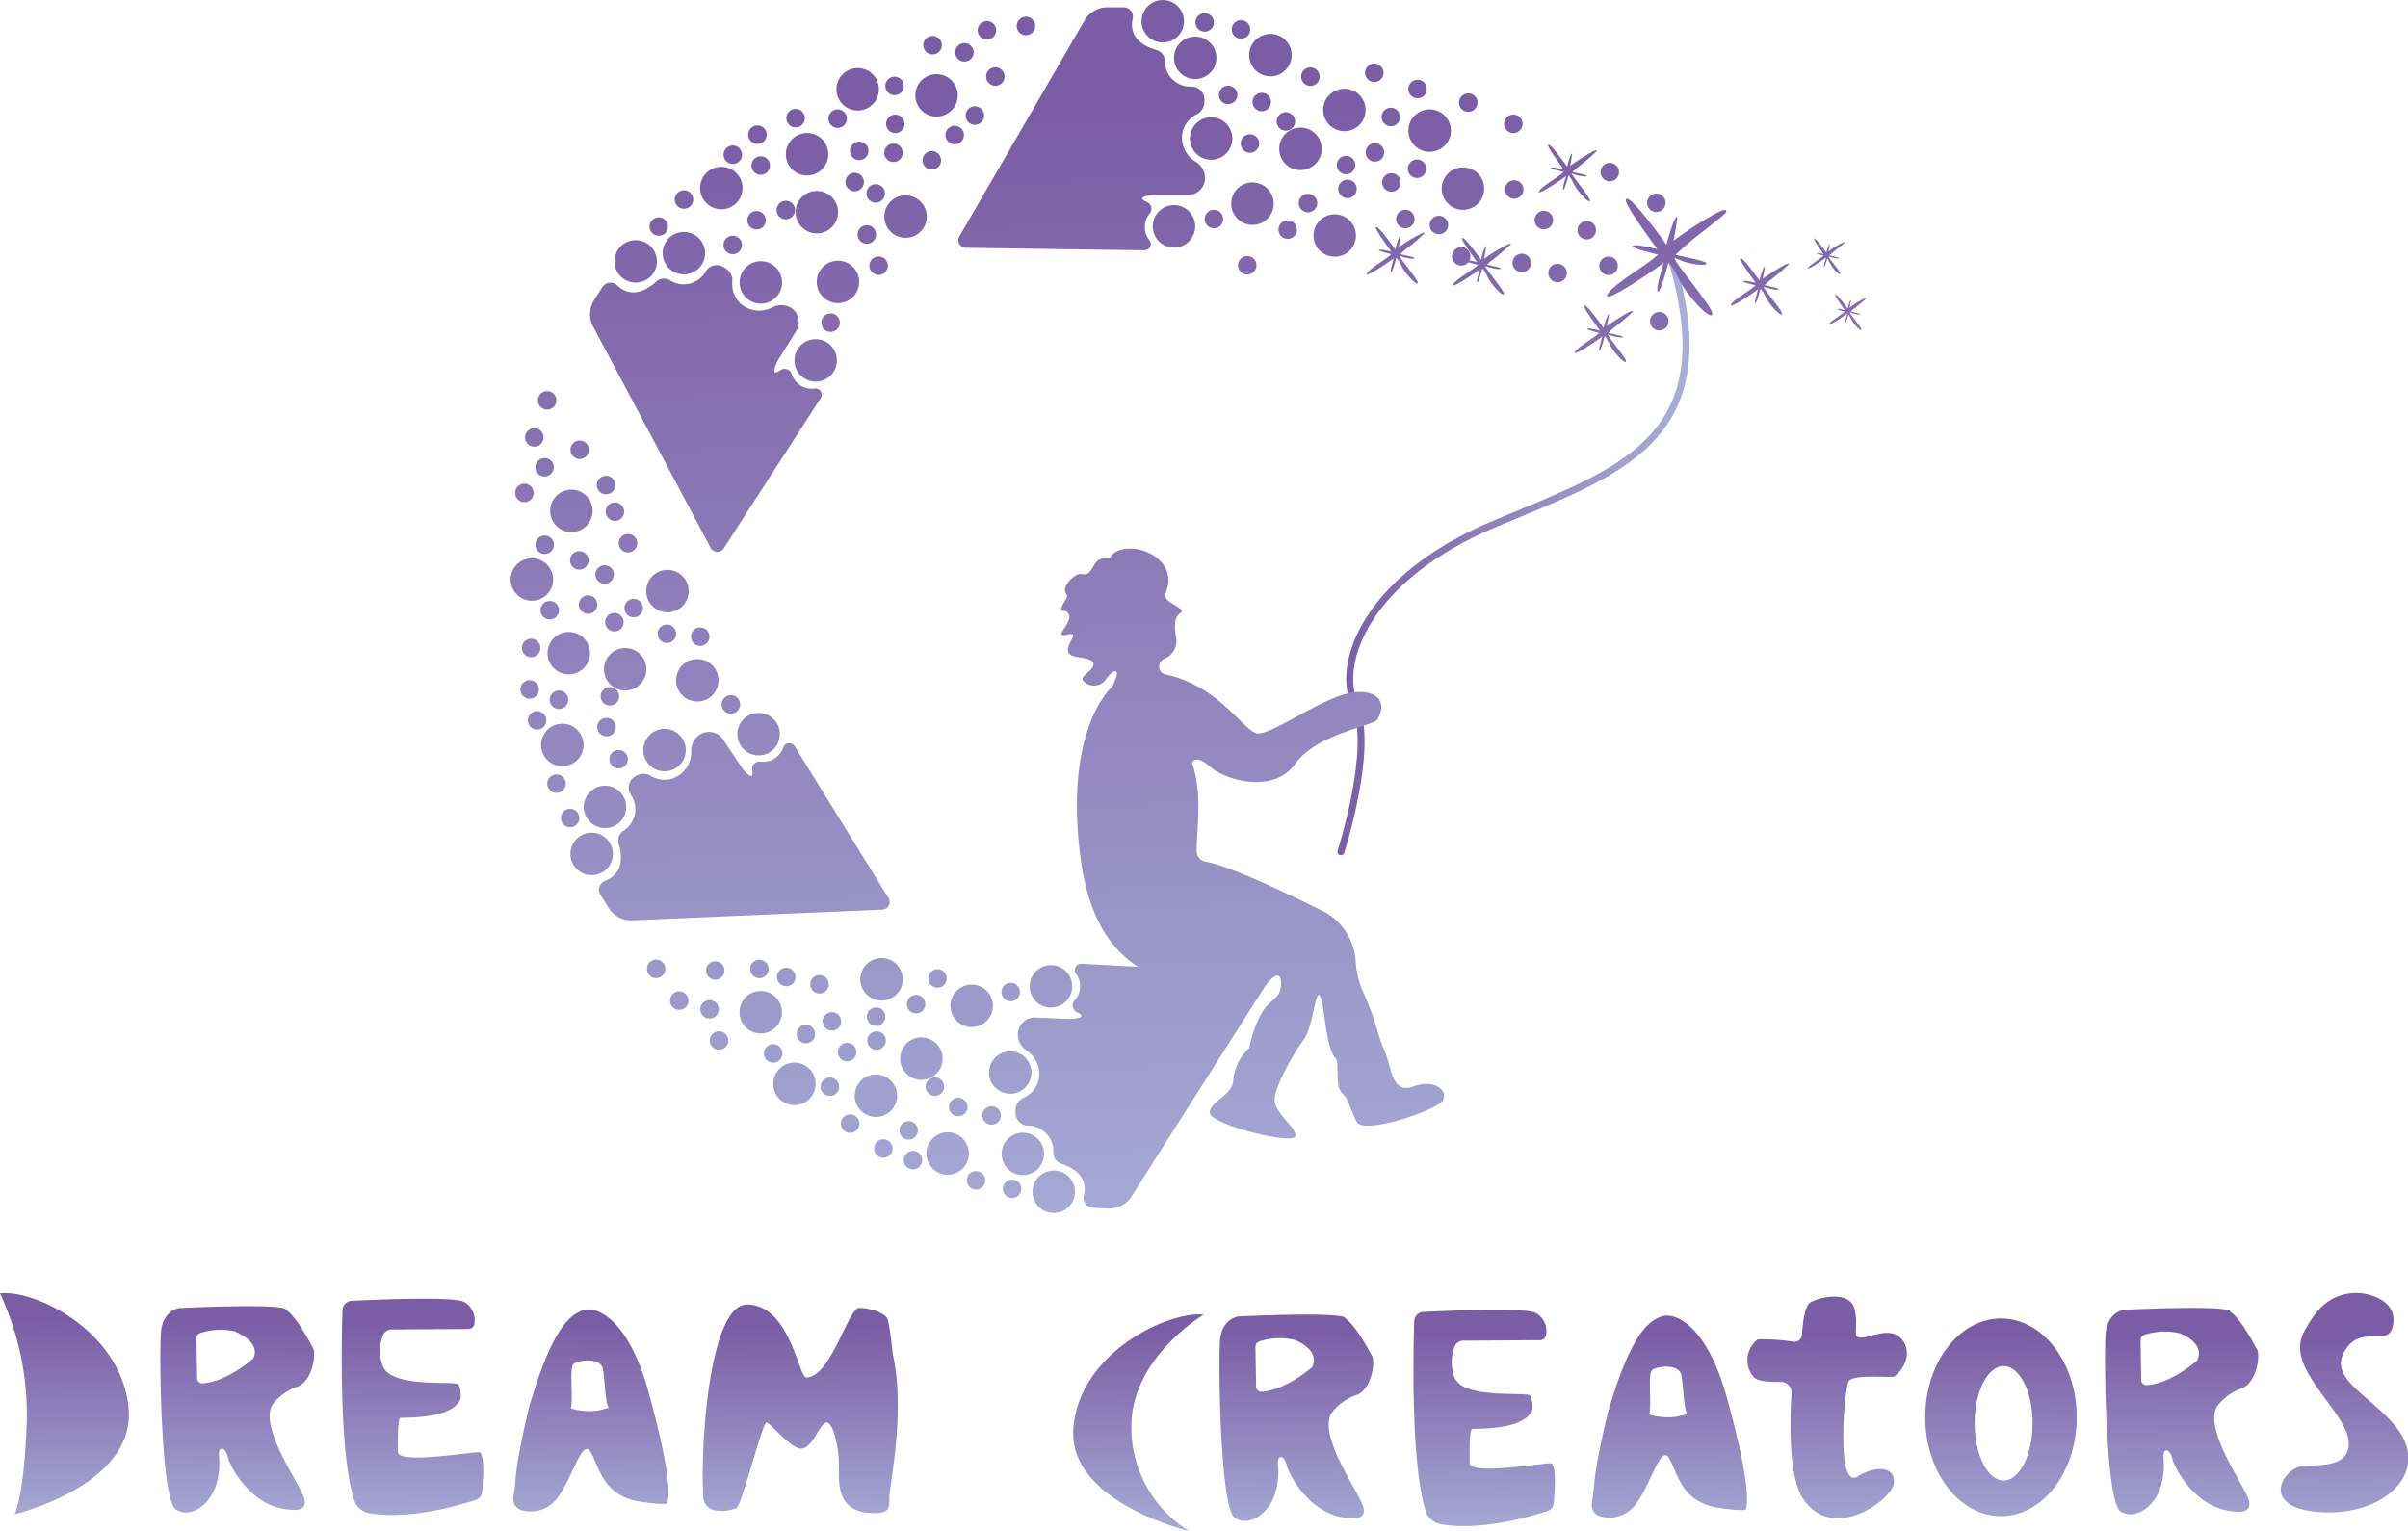 <svg xmlns="http://www.w3.org/2000/svg" xmlns:xlink="http://www.w3.org/1999/xlink" viewBox="0 0 249.4 158.6"><defs><style>.cls-1{fill:url(#未命名的渐变_2);}.cls-2{fill:url(#未命名的渐变_2-2);}.cls-3{fill:url(#未命名的渐变_2-3);}.cls-4{fill:url(#未命名的渐变_2-4);}.cls-5{fill:url(#未命名的渐变_2-5);}.cls-6{fill:url(#未命名的渐变_2-6);}.cls-7{fill:url(#未命名的渐变_2-7);}.cls-8{fill:url(#未命名的渐变_2-8);}.cls-9{fill:url(#未命名的渐变_2-9);}.cls-10{fill:url(#未命名的渐变_2-10);}.cls-11{fill:url(#未命名的渐变_2-11);}.cls-12{fill:url(#未命名的渐变_2-12);}.cls-13{fill:url(#未命名的渐变_2-13);}.cls-14{fill:url(#未命名的渐变_2-14);}.cls-15{fill:url(#未命名的渐变_2-15);}.cls-16{fill:url(#未命名的渐变_2-16);}.cls-17{fill:url(#未命名的渐变_2-17);}.cls-18{fill:url(#未命名的渐变_2-18);}.cls-19{fill:none;stroke-linecap:round;stroke-linejoin:round;stroke-width:0.72px;stroke:url(#未命名的渐变_2-19);}.cls-20{fill:url(#未命名的渐变_2-20);}.cls-21{fill:url(#未命名的渐变_2-21);}.cls-22{fill:url(#未命名的渐变_2-22);}.cls-23{fill:url(#未命名的渐变_2-23);}.cls-24{fill:url(#未命名的渐变_2-24);}.cls-25{fill:url(#未命名的渐变_2-25);}.cls-26{fill:url(#未命名的渐变_2-26);}.cls-27{fill:url(#未命名的渐变_2-27);}.cls-28{fill:url(#未命名的渐变_2-28);}.cls-29{fill:url(#未命名的渐变_2-29);}.cls-30{fill:url(#未命名的渐变_2-30);}.cls-31{fill:url(#未命名的渐变_2-31);}.cls-32{fill:url(#未命名的渐变_2-32);}.cls-33{fill:url(#未命名的渐变_2-33);}.cls-34{fill:url(#未命名的渐变_2-34);}.cls-35{fill:url(#未命名的渐变_2-35);}.cls-36{fill:url(#未命名的渐变_2-36);}.cls-37{fill:url(#未命名的渐变_2-37);}.cls-38{fill:url(#未命名的渐变_2-38);}.cls-39{fill:url(#未命名的渐变_2-39);}.cls-40{fill:url(#未命名的渐变_2-40);}.cls-41{fill:url(#未命名的渐变_2-41);}.cls-42{fill:url(#未命名的渐变_2-42);}.cls-43{fill:url(#未命名的渐变_2-43);}.cls-44{fill:url(#未命名的渐变_2-44);}.cls-45{fill:url(#未命名的渐变_2-45);}.cls-46{fill:url(#未命名的渐变_2-46);}.cls-47{fill:url(#未命名的渐变_2-47);}.cls-48{fill:url(#未命名的渐变_2-48);}.cls-49{fill:url(#未命名的渐变_2-49);}.cls-50{fill:url(#未命名的渐变_2-50);}.cls-51{fill:url(#未命名的渐变_2-51);}.cls-52{fill:url(#未命名的渐变_2-52);}.cls-53{fill:url(#未命名的渐变_2-53);}.cls-54{fill:url(#未命名的渐变_2-54);}.cls-55{fill:url(#未命名的渐变_2-55);}.cls-56{fill:url(#未命名的渐变_2-56);}.cls-57{fill:url(#未命名的渐变_2-57);}.cls-58{fill:url(#未命名的渐变_2-58);}.cls-59{fill:url(#未命名的渐变_2-59);}.cls-60{fill:url(#未命名的渐变_2-60);}.cls-61{fill:url(#未命名的渐变_2-61);}.cls-62{fill:url(#未命名的渐变_2-62);}.cls-63{fill:url(#未命名的渐变_2-63);}.cls-64{fill:url(#未命名的渐变_2-64);}.cls-65{fill:url(#未命名的渐变_2-65);}.cls-66{fill:url(#未命名的渐变_2-66);}.cls-67{fill:url(#未命名的渐变_2-67);}.cls-68{fill:url(#未命名的渐变_2-68);}.cls-69{fill:url(#未命名的渐变_2-69);}.cls-70{fill:url(#未命名的渐变_2-70);}.cls-71{fill:url(#未命名的渐变_2-71);}.cls-72{fill:url(#未命名的渐变_2-72);}.cls-73{fill:url(#未命名的渐变_2-73);}.cls-74{fill:url(#未命名的渐变_2-74);}.cls-75{fill:url(#未命名的渐变_2-75);}.cls-76{fill:url(#未命名的渐变_2-76);}.cls-77{fill:url(#未命名的渐变_2-77);}.cls-78{fill:url(#未命名的渐变_2-78);}.cls-79{fill:url(#未命名的渐变_2-79);}.cls-80{fill:url(#未命名的渐变_2-80);}.cls-81{fill:url(#未命名的渐变_2-81);}.cls-82{fill:url(#未命名的渐变_2-82);}.cls-83{fill:url(#未命名的渐变_2-83);}.cls-84{fill:url(#未命名的渐变_2-84);}.cls-85{fill:url(#未命名的渐变_2-85);}.cls-86{fill:url(#未命名的渐变_2-86);}.cls-87{fill:url(#未命名的渐变_2-87);}.cls-88{fill:url(#未命名的渐变_2-88);}.cls-89{fill:url(#未命名的渐变_2-89);}.cls-90{fill:url(#未命名的渐变_2-90);}.cls-91{fill:url(#未命名的渐变_2-91);}.cls-92{fill:url(#未命名的渐变_2-92);}.cls-93{fill:url(#未命名的渐变_2-93);}.cls-94{fill:url(#未命名的渐变_2-94);}.cls-95{fill:url(#未命名的渐变_2-95);}.cls-96{fill:url(#未命名的渐变_2-96);}.cls-97{fill:url(#未命名的渐变_2-97);}.cls-98{fill:url(#未命名的渐变_2-98);}.cls-99{fill:url(#未命名的渐变_2-99);}.cls-100{fill:url(#未命名的渐变_2-100);}.cls-101{fill:url(#未命名的渐变_2-101);}.cls-102{fill:url(#未命名的渐变_2-102);}.cls-103{fill:url(#未命名的渐变_2-103);}.cls-104{fill:url(#未命名的渐变_2-104);}.cls-105{fill:url(#未命名的渐变_2-105);}.cls-106{fill:url(#未命名的渐变_2-106);}.cls-107{fill:url(#未命名的渐变_2-107);}.cls-108{fill:url(#未命名的渐变_2-108);}.cls-109{fill:url(#未命名的渐变_2-109);}.cls-110{fill:url(#未命名的渐变_2-110);}.cls-111{fill:url(#未命名的渐变_2-111);}.cls-112{fill:url(#未命名的渐变_2-112);}.cls-113{fill:url(#未命名的渐变_2-113);}.cls-114{fill:url(#未命名的渐变_2-114);}.cls-115{fill:url(#未命名的渐变_2-115);}.cls-116{fill:url(#未命名的渐变_2-116);}.cls-117{fill:url(#未命名的渐变_2-117);}.cls-118{fill:url(#未命名的渐变_2-118);}.cls-119{fill:url(#未命名的渐变_2-119);}.cls-120{fill:url(#未命名的渐变_2-120);}.cls-121{fill:url(#未命名的渐变_2-121);}.cls-122{fill:url(#未命名的渐变_2-122);}.cls-123{fill:url(#未命名的渐变_2-123);}.cls-124{fill:url(#未命名的渐变_2-124);}.cls-125{fill:url(#未命名的渐变_2-125);}.cls-126{fill:url(#未命名的渐变_2-126);}.cls-127{fill:url(#未命名的渐变_2-127);}.cls-128{fill:url(#未命名的渐变_2-128);}.cls-129{fill:url(#未命名的渐变_2-129);}.cls-130{fill:url(#未命名的渐变_2-130);}.cls-131{fill:url(#未命名的渐变_2-131);}.cls-132{fill:url(#未命名的渐变_2-132);}.cls-133{fill:url(#未命名的渐变_2-133);}.cls-134{fill:url(#未命名的渐变_2-134);}.cls-135{fill:url(#未命名的渐变_2-135);}.cls-136{fill:url(#未命名的渐变_2-136);}.cls-137{fill:url(#未命名的渐变_2-137);}.cls-138{fill:url(#未命名的渐变_2-138);}.cls-139{fill:url(#未命名的渐变_2-139);}.cls-140{fill:url(#未命名的渐变_2-140);}.cls-141{fill:url(#未命名的渐变_2-141);}.cls-142{fill:url(#未命名的渐变_2-142);}.cls-143{fill:url(#未命名的渐变_2-143);}.cls-144{fill:url(#未命名的渐变_2-144);}.cls-145{fill:url(#未命名的渐变_2-145);}.cls-146{fill:url(#未命名的渐变_2-146);}.cls-147{fill:url(#未命名的渐变_2-147);}.cls-148{fill:url(#未命名的渐变_2-148);}.cls-149{fill:url(#未命名的渐变_2-149);}.cls-150{fill:url(#未命名的渐变_2-150);}.cls-151{fill:url(#未命名的渐变_2-151);}.cls-152{fill:url(#未命名的渐变_2-152);}.cls-153{fill:url(#未命名的渐变_2-153);}.cls-154{fill:url(#未命名的渐变_2-154);}.cls-155{fill:url(#未命名的渐变_2-155);}.cls-156{fill:url(#未命名的渐变_2-156);}.cls-157{fill:url(#未命名的渐变_2-157);}.cls-158{fill:url(#未命名的渐变_2-158);}.cls-159{fill:url(#未命名的渐变_2-159);}.cls-160{fill:url(#未命名的渐变_2-160);}.cls-161{fill:url(#未命名的渐变_2-161);}.cls-162{fill:url(#未命名的渐变_2-162);}.cls-163{fill:url(#未命名的渐变_2-163);}.cls-164{fill:url(#未命名的渐变_2-164);}.cls-165{fill:url(#未命名的渐变_2-165);}.cls-166{fill:url(#未命名的渐变_2-166);}.cls-167{fill:url(#未命名的渐变_2-167);}.cls-168{fill:url(#未命名的渐变_2-168);}.cls-169{fill:url(#未命名的渐变_2-169);}.cls-170{fill:url(#未命名的渐变_2-170);}.cls-171{fill:url(#未命名的渐变_2-171);}.cls-172{fill:url(#未命名的渐变_2-172);}.cls-173{fill:url(#未命名的渐变_2-173);}.cls-174{fill:url(#未命名的渐变_2-174);}.cls-175{fill:url(#未命名的渐变_2-175);}.cls-176{fill:url(#未命名的渐变_2-176);}.cls-177{fill:url(#未命名的渐变_2-177);}.cls-178{fill:url(#未命名的渐变_2-178);}.cls-179{fill:url(#未命名的渐变_2-179);}.cls-180{fill:url(#未命名的渐变_2-180);}.cls-181{fill:url(#未命名的渐变_2-181);}.cls-182{fill:url(#未命名的渐变_2-182);}.cls-183{fill:url(#未命名的渐变_2-183);}.cls-184{fill:url(#未命名的渐变_2-184);}.cls-185{fill:url(#未命名的渐变_2-185);}.cls-186{fill:url(#未命名的渐变_2-186);}.cls-187{fill:url(#未命名的渐变_2-187);}.cls-188{fill:url(#未命名的渐变_2-188);}.cls-189{fill:url(#未命名的渐变_2-189);}.cls-190{fill:url(#未命名的渐变_2-190);}.cls-191{fill:url(#未命名的渐变_2-191);}.cls-192{fill:url(#未命名的渐变_2-192);}.cls-193{fill:url(#未命名的渐变_2-193);}.cls-194{fill:url(#未命名的渐变_2-194);}.cls-195{fill:url(#未命名的渐变_2-195);}.cls-196{fill:url(#未命名的渐变_2-196);}.cls-197{fill:url(#未命名的渐变_2-197);}.cls-198{fill:url(#未命名的渐变_2-198);}</style><linearGradient id="未命名的渐变_2" x1="6.7" y1="136.72" x2="6.52" y2="158.88" gradientUnits="userSpaceOnUse"><stop offset="0" stop-color="#7b5da5"/><stop offset="1" stop-color="#a9afd8"/></linearGradient><linearGradient id="未命名的渐变_2-2" x1="24.6" y1="136.86" x2="24.42" y2="159.03" xlink:href="#未命名的渐变_2"/><linearGradient id="未命名的渐变_2-3" x1="28.48" y1="136.9" x2="28.3" y2="159.06" xlink:href="#未命名的渐变_2"/><linearGradient id="未命名的渐变_2-4" x1="42.83" y1="137.01" x2="42.65" y2="159.18" xlink:href="#未命名的渐变_2"/><linearGradient id="未命名的渐变_2-5" x1="61.35" y1="137.17" x2="61.17" y2="159.34" xlink:href="#未命名的渐变_2"/><linearGradient id="未命名的渐变_2-6" x1="58.97" y1="137.15" x2="58.79" y2="159.32" xlink:href="#未命名的渐变_2"/><linearGradient id="未命名的渐变_2-7" x1="82.98" y1="137.35" x2="82.8" y2="159.51" xlink:href="#未命名的渐变_2"/><linearGradient id="未命名的渐变_2-8" x1="117.96" y1="137.63" x2="117.77" y2="159.8" xlink:href="#未命名的渐变_2"/><linearGradient id="未命名的渐变_2-9" x1="134.29" y1="137.77" x2="134.11" y2="159.94" xlink:href="#未命名的渐变_2"/><linearGradient id="未命名的渐变_2-10" x1="138.17" y1="137.8" x2="137.98" y2="159.97" xlink:href="#未命名的渐变_2"/><linearGradient id="未命名的渐变_2-11" x1="225.95" y1="138.53" x2="225.76" y2="160.7" xlink:href="#未命名的渐变_2"/><linearGradient id="未命名的渐变_2-12" x1="229.82" y1="138.56" x2="229.64" y2="160.73" xlink:href="#未命名的渐变_2"/><linearGradient id="未命名的渐变_2-13" x1="153.83" y1="137.93" x2="153.65" y2="160.1" xlink:href="#未命名的渐变_2"/><linearGradient id="未命名的渐变_2-14" x1="173.05" y1="138.09" x2="172.86" y2="160.26" xlink:href="#未命名的渐变_2"/><linearGradient id="未命名的渐变_2-15" x1="170.67" y1="138.07" x2="170.49" y2="160.24" xlink:href="#未命名的渐变_2"/><linearGradient id="未命名的渐变_2-16" x1="189.25" y1="138.22" x2="189.07" y2="160.39" xlink:href="#未命名的渐变_2"/><linearGradient id="未命名的渐变_2-17" x1="207.32" y1="138.37" x2="207.13" y2="160.54" xlink:href="#未命名的渐变_2"/><linearGradient id="未命名的渐变_2-18" x1="242.91" y1="138.67" x2="242.72" y2="160.84" xlink:href="#未命名的渐变_2"/><linearGradient id="未命名的渐变_2-19" x1="138.52" y1="57.01" x2="174.99" y2="57.01" xlink:href="#未命名的渐变_2"/><linearGradient id="未命名的渐变_2-20" x1="111.84" y1="11.78" x2="115.5" y2="135.27" xlink:href="#未命名的渐变_2"/><linearGradient id="未命名的渐变_2-21" x1="120.71" y1="11.52" x2="124.37" y2="135.01" xlink:href="#未命名的渐变_2"/><linearGradient id="未命名的渐变_2-22" x1="123.95" y1="11.42" x2="127.62" y2="134.91" xlink:href="#未命名的渐变_2"/><linearGradient id="未命名的渐变_2-23" x1="131.74" y1="11.19" x2="135.41" y2="134.68" xlink:href="#未命名的渐变_2"/><linearGradient id="未命名的渐变_2-24" x1="134.57" y1="11.11" x2="138.23" y2="134.59" xlink:href="#未命名的渐变_2"/><linearGradient id="未命名的渐变_2-25" x1="139.23" y1="10.97" x2="142.9" y2="134.46" xlink:href="#未命名的渐变_2"/><linearGradient id="未命名的渐变_2-26" x1="137.84" y1="11.01" x2="141.5" y2="134.5" xlink:href="#未命名的渐变_2"/><linearGradient id="未命名的渐变_2-27" x1="129.42" y1="11.26" x2="133.09" y2="134.75" xlink:href="#未命名的渐变_2"/><linearGradient id="未命名的渐变_2-28" x1="151.25" y1="10.61" x2="154.92" y2="134.1" xlink:href="#未命名的渐变_2"/><linearGradient id="未命名的渐变_2-29" x1="147.98" y1="10.71" x2="151.65" y2="134.2" xlink:href="#未命名的渐变_2"/><linearGradient id="未命名的渐变_2-30" x1="125.04" y1="11.39" x2="128.7" y2="134.88" xlink:href="#未命名的渐变_2"/><linearGradient id="未命名的渐变_2-31" x1="128.77" y1="11.28" x2="132.43" y2="134.77" xlink:href="#未命名的渐变_2"/><linearGradient id="未命名的渐变_2-32" x1="127.24" y1="11.32" x2="130.91" y2="134.81" xlink:href="#未命名的渐变_2"/><linearGradient id="未命名的渐变_2-33" x1="130.7" y1="11.22" x2="134.36" y2="134.71" xlink:href="#未命名的渐变_2"/><linearGradient id="未命名的渐变_2-34" x1="135.81" y1="11.07" x2="139.47" y2="134.56" xlink:href="#未命名的渐变_2"/><linearGradient id="未命名的渐变_2-35" x1="128.7" y1="11.28" x2="132.37" y2="134.77" xlink:href="#未命名的渐变_2"/><linearGradient id="未命名的渐变_2-36" x1="129.35" y1="11.26" x2="133.01" y2="134.75" xlink:href="#未命名的渐变_2"/><linearGradient id="未命名的渐变_2-37" x1="133.14" y1="11.15" x2="136.8" y2="134.64" xlink:href="#未命名的渐变_2"/><linearGradient id="未命名的渐变_2-38" x1="135.18" y1="11.09" x2="138.84" y2="134.58" xlink:href="#未命名的渐变_2"/><linearGradient id="未命名的渐变_2-39" x1="132.99" y1="11.15" x2="136.65" y2="134.64" xlink:href="#未命名的渐变_2"/><linearGradient id="未命名的渐变_2-40" x1="125.4" y1="11.38" x2="129.06" y2="134.87" xlink:href="#未命名的渐变_2"/><linearGradient id="未命名的渐变_2-41" x1="139.31" y1="10.97" x2="142.97" y2="134.45" xlink:href="#未命名的渐变_2"/><linearGradient id="未命名的渐变_2-42" x1="139.23" y1="10.97" x2="142.89" y2="134.46" xlink:href="#未命名的渐变_2"/><linearGradient id="未命名的渐变_2-43" x1="142.26" y1="10.88" x2="145.92" y2="134.37" xlink:href="#未命名的渐变_2"/><linearGradient id="未命名的渐变_2-44" x1="146.86" y1="10.74" x2="150.53" y2="134.23" xlink:href="#未命名的渐变_2"/><linearGradient id="未命名的渐变_2-45" x1="163.94" y1="10.24" x2="167.6" y2="133.72" xlink:href="#未命名的渐变_2"/><linearGradient id="未命名的渐变_2-46" x1="166.5" y1="10.16" x2="170.16" y2="133.65" xlink:href="#未命名的渐变_2"/><linearGradient id="未命名的渐变_2-47" x1="171.17" y1="10.02" x2="174.83" y2="133.51" xlink:href="#未命名的渐变_2"/><linearGradient id="未命名的渐变_2-48" x1="166.09" y1="10.17" x2="169.75" y2="133.66" xlink:href="#未命名的渐变_2"/><linearGradient id="未命名的渐变_2-49" x1="156.67" y1="10.45" x2="160.33" y2="133.94" xlink:href="#未命名的渐变_2"/><linearGradient id="未命名的渐变_2-50" x1="171.22" y1="10.02" x2="174.89" y2="133.51" xlink:href="#未命名的渐变_2"/><linearGradient id="未命名的渐变_2-51" x1="146.56" y1="10.75" x2="150.22" y2="134.24" xlink:href="#未命名的渐变_2"/><linearGradient id="未命名的渐变_2-52" x1="152.07" y1="10.59" x2="155.73" y2="134.08" xlink:href="#未命名的渐变_2"/><linearGradient id="未命名的渐变_2-53" x1="156.56" y1="10.45" x2="160.22" y2="133.94" xlink:href="#未命名的渐变_2"/><linearGradient id="未命名的渐变_2-54" x1="159.53" y1="10.37" x2="163.2" y2="133.85" xlink:href="#未命名的渐变_2"/><linearGradient id="未命名的渐变_2-55" x1="157.11" y1="10.44" x2="160.78" y2="133.93" xlink:href="#未命名的渐变_2"/><linearGradient id="未命名的渐变_2-56" x1="160.79" y1="10.33" x2="164.45" y2="133.82" xlink:href="#未命名的渐变_2"/><linearGradient id="未命名的渐变_2-57" x1="144.01" y1="10.83" x2="147.68" y2="134.31" xlink:href="#未命名的渐变_2"/><linearGradient id="未命名的渐变_2-58" x1="142.44" y1="10.87" x2="146.11" y2="134.36" xlink:href="#未命名的渐变_2"/><linearGradient id="未命名的渐变_2-59" x1="143.87" y1="10.83" x2="147.54" y2="134.32" xlink:href="#未命名的渐变_2"/><linearGradient id="未命名的渐变_2-60" x1="145.2" y1="10.79" x2="148.86" y2="134.28" xlink:href="#未命名的渐变_2"/><linearGradient id="未命名的渐变_2-61" x1="148.66" y1="10.69" x2="152.32" y2="134.18" xlink:href="#未命名的渐变_2"/><linearGradient id="未命名的渐变_2-62" x1="150.87" y1="10.62" x2="154.53" y2="134.11" xlink:href="#未命名的渐变_2"/><linearGradient id="未命名的渐变_2-63" x1="125.35" y1="11.38" x2="129.02" y2="134.87" xlink:href="#未命名的渐变_2"/><linearGradient id="未命名的渐变_2-64" x1="121.24" y1="11.5" x2="124.9" y2="134.99" xlink:href="#未命名的渐变_2"/><linearGradient id="未命名的渐变_2-65" x1="72.4" y1="12.95" x2="76.06" y2="136.44" xlink:href="#未命名的渐变_2"/><linearGradient id="未命名的渐变_2-66" x1="65.42" y1="13.16" x2="69.09" y2="136.65" xlink:href="#未命名的渐变_2"/><linearGradient id="未命名的渐变_2-67" x1="70.43" y1="13.01" x2="74.1" y2="136.5" xlink:href="#未命名的渐变_2"/><linearGradient id="未命名的渐变_2-68" x1="74.52" y1="12.89" x2="78.18" y2="136.38" xlink:href="#未命名的渐变_2"/><linearGradient id="未命名的渐变_2-69" x1="84.32" y1="12.6" x2="87.99" y2="136.09" xlink:href="#未命名的渐变_2"/><linearGradient id="未命名的渐变_2-70" x1="83.49" y1="12.62" x2="87.15" y2="136.11" xlink:href="#未命名的渐变_2"/><linearGradient id="未命名的渐变_2-71" x1="93.49" y1="12.33" x2="97.15" y2="135.81" xlink:href="#未命名的渐变_2"/><linearGradient id="未命名的渐变_2-72" x1="86.29" y1="12.54" x2="89.96" y2="136.03" xlink:href="#未命名的渐变_2"/><linearGradient id="未命名的渐变_2-73" x1="97.07" y1="12.22" x2="100.74" y2="135.71" xlink:href="#未命名的渐变_2"/><linearGradient id="未命名的渐变_2-74" x1="88.93" y1="12.46" x2="92.59" y2="135.95" xlink:href="#未命名的渐变_2"/><linearGradient id="未命名的渐变_2-75" x1="67.93" y1="13.09" x2="71.59" y2="136.57" xlink:href="#未命名的渐变_2"/><linearGradient id="未命名的渐变_2-76" x1="70.62" y1="13.01" x2="74.28" y2="136.49" xlink:href="#未命名的渐变_2"/><linearGradient id="未命名的渐变_2-77" x1="75.52" y1="12.86" x2="79.19" y2="136.35" xlink:href="#未命名的渐变_2"/><linearGradient id="未命名的渐变_2-78" x1="78.06" y1="12.78" x2="81.72" y2="136.27" xlink:href="#未命名的渐变_2"/><linearGradient id="未命名的渐变_2-79" x1="78.66" y1="12.77" x2="82.33" y2="136.25" xlink:href="#未命名的渐变_2"/><linearGradient id="未命名的渐变_2-80" x1="78.42" y1="12.77" x2="82.08" y2="136.26" xlink:href="#未命名的渐变_2"/><linearGradient id="未命名的渐变_2-81" x1="75.8" y1="12.85" x2="79.47" y2="136.34" xlink:href="#未命名的渐变_2"/><linearGradient id="未命名的渐变_2-82" x1="81.12" y1="12.69" x2="84.79" y2="136.18" xlink:href="#未命名的渐变_2"/><linearGradient id="未命名的渐变_2-83" x1="89.43" y1="12.45" x2="93.09" y2="135.93" xlink:href="#未命名的渐变_2"/><linearGradient id="未命名的渐变_2-84" x1="90.55" y1="12.41" x2="94.21" y2="135.9" xlink:href="#未命名的渐变_2"/><linearGradient id="未命名的渐变_2-85" x1="85.41" y1="12.57" x2="89.07" y2="136.05" xlink:href="#未命名的渐变_2"/><linearGradient id="未命名的渐变_2-86" x1="90.48" y1="12.42" x2="94.14" y2="135.9" xlink:href="#未命名的渐变_2"/><linearGradient id="未命名的渐变_2-87" x1="88.33" y1="12.48" x2="92" y2="135.97" xlink:href="#未命名的渐变_2"/><linearGradient id="未命名的渐变_2-88" x1="88.9" y1="12.46" x2="92.56" y2="135.95" xlink:href="#未命名的渐变_2"/><linearGradient id="未命名的渐变_2-89" x1="92.75" y1="12.35" x2="96.42" y2="135.84" xlink:href="#未命名的渐变_2"/><linearGradient id="未命名的渐变_2-90" x1="92.72" y1="12.35" x2="96.38" y2="135.84" xlink:href="#未命名的渐变_2"/><linearGradient id="未命名的渐变_2-91" x1="96.81" y1="12.23" x2="100.48" y2="135.71" xlink:href="#未命名的渐变_2"/><linearGradient id="未命名的渐变_2-92" x1="100.09" y1="12.13" x2="103.75" y2="135.62" xlink:href="#未命名的渐变_2"/><linearGradient id="未命名的渐变_2-93" x1="106.54" y1="11.94" x2="110.2" y2="135.43" xlink:href="#未命名的渐变_2"/><linearGradient id="未命名的渐变_2-94" x1="103.21" y1="12.04" x2="106.88" y2="135.53" xlink:href="#未命名的渐变_2"/><linearGradient id="未命名的渐变_2-95" x1="102.49" y1="12.06" x2="106.15" y2="135.55" xlink:href="#未命名的渐变_2"/><linearGradient id="未命名的渐变_2-96" x1="86.76" y1="12.53" x2="90.43" y2="136.01" xlink:href="#未命名的渐变_2"/><linearGradient id="未命名的渐变_2-97" x1="82.41" y1="12.66" x2="86.08" y2="136.14" xlink:href="#未命名的渐变_2"/><linearGradient id="未命名的渐变_2-98" x1="92.44" y1="12.36" x2="96.1" y2="135.84" xlink:href="#未命名的渐变_2"/><linearGradient id="未命名的渐变_2-99" x1="96.38" y1="12.24" x2="100.05" y2="135.73" xlink:href="#未命名的渐变_2"/><linearGradient id="未命名的渐变_2-100" x1="98.83" y1="12.17" x2="102.49" y2="135.66" xlink:href="#未命名的渐变_2"/><linearGradient id="未命名的渐变_2-101" x1="100.97" y1="12.1" x2="104.64" y2="135.59" xlink:href="#未命名的渐变_2"/><linearGradient id="未命名的渐变_2-102" x1="78.31" y1="12.78" x2="81.97" y2="136.26" xlink:href="#未命名的渐变_2"/><linearGradient id="未命名的渐变_2-103" x1="83.75" y1="12.62" x2="87.41" y2="136.1" xlink:href="#未命名的渐变_2"/><linearGradient id="未命名的渐变_2-104" x1="74.73" y1="12.88" x2="78.39" y2="136.37" xlink:href="#未命名的渐变_2"/><linearGradient id="未命名的渐变_2-105" x1="59.05" y1="13.35" x2="62.71" y2="136.84" xlink:href="#未命名的渐变_2"/><linearGradient id="未命名的渐变_2-106" x1="60.57" y1="13.3" x2="64.24" y2="136.79" xlink:href="#未命名的渐变_2"/><linearGradient id="未命名的渐变_2-107" x1="56.35" y1="13.43" x2="60.01" y2="136.92" xlink:href="#未命名的渐变_2"/><linearGradient id="未命名的渐变_2-108" x1="63.09" y1="13.23" x2="66.75" y2="136.72" xlink:href="#未命名的渐变_2"/><linearGradient id="未命名的渐变_2-109" x1="57.3" y1="13.4" x2="60.96" y2="136.89" xlink:href="#未命名的渐变_2"/><linearGradient id="未命名的渐变_2-110" x1="67.7" y1="13.09" x2="71.36" y2="136.58" xlink:href="#未命名的渐变_2"/><linearGradient id="未命名的渐变_2-111" x1="70.51" y1="13.01" x2="74.18" y2="136.5" xlink:href="#未命名的渐变_2"/><linearGradient id="未命名的渐变_2-112" x1="58" y1="13.38" x2="61.67" y2="136.87" xlink:href="#未命名的渐变_2"/><linearGradient id="未命名的渐变_2-113" x1="53.71" y1="13.51" x2="57.37" y2="136.99" xlink:href="#未命名的渐变_2"/><linearGradient id="未命名的渐变_2-114" x1="56.93" y1="13.41" x2="60.59" y2="136.9" xlink:href="#未命名的渐变_2"/><linearGradient id="未命名的渐变_2-115" x1="55.63" y1="13.45" x2="59.3" y2="136.94" xlink:href="#未命名的渐变_2"/><linearGradient id="未命名的渐变_2-116" x1="62.13" y1="13.26" x2="65.8" y2="136.74" xlink:href="#未命名的渐变_2"/><linearGradient id="未命名的渐变_2-117" x1="60.98" y1="13.29" x2="64.64" y2="136.78" xlink:href="#未命名的渐变_2"/><linearGradient id="未命名的渐变_2-118" x1="56.14" y1="13.43" x2="59.81" y2="136.92" xlink:href="#未命名的渐变_2"/><linearGradient id="未命名的渐变_2-119" x1="53.14" y1="13.52" x2="56.8" y2="137.01" xlink:href="#未命名的渐变_2"/><linearGradient id="未命名的渐变_2-120" x1="53.82" y1="13.5" x2="57.48" y2="136.99" xlink:href="#未命名的渐变_2"/><linearGradient id="未命名的渐变_2-121" x1="61.42" y1="13.28" x2="65.09" y2="136.77" xlink:href="#未命名的渐变_2"/><linearGradient id="未命名的渐变_2-122" x1="67.51" y1="13.1" x2="71.17" y2="136.58" xlink:href="#未命名的渐变_2"/><linearGradient id="未命名的渐变_2-123" x1="70.95" y1="13" x2="74.61" y2="136.48" xlink:href="#未命名的渐变_2"/><linearGradient id="未命名的渐变_2-124" x1="73.92" y1="12.91" x2="77.58" y2="136.39" xlink:href="#未命名的渐变_2"/><linearGradient id="未命名的渐变_2-125" x1="64.16" y1="13.2" x2="67.82" y2="136.68" xlink:href="#未命名的渐变_2"/><linearGradient id="未命名的渐变_2-126" x1="62.11" y1="13.26" x2="65.78" y2="136.74" xlink:href="#未命名的渐变_2"/><linearGradient id="未命名的渐变_2-127" x1="59.45" y1="13.34" x2="63.11" y2="136.82" xlink:href="#未命名的渐变_2"/><linearGradient id="未命名的渐变_2-128" x1="55.14" y1="13.46" x2="58.8" y2="136.95" xlink:href="#未命名的渐变_2"/><linearGradient id="未命名的渐变_2-129" x1="58.68" y1="13.36" x2="62.34" y2="136.85" xlink:href="#未命名的渐变_2"/><linearGradient id="未命名的渐变_2-130" x1="53.19" y1="13.52" x2="56.86" y2="137.01" xlink:href="#未命名的渐变_2"/><linearGradient id="未命名的渐变_2-131" x1="55.36" y1="13.46" x2="59.02" y2="136.95" xlink:href="#未命名的渐变_2"/><linearGradient id="未命名的渐变_2-132" x1="55.84" y1="13.44" x2="59.51" y2="136.93" xlink:href="#未命名的渐变_2"/><linearGradient id="未命名的渐变_2-133" x1="59.05" y1="13.35" x2="62.72" y2="136.84" xlink:href="#未命名的渐变_2"/><linearGradient id="未命名的渐变_2-134" x1="54.4" y1="13.49" x2="58.06" y2="136.97" xlink:href="#未命名的渐变_2"/><linearGradient id="未命名的渐变_2-135" x1="55.46" y1="13.45" x2="59.13" y2="136.94" xlink:href="#未命名的渐变_2"/><linearGradient id="未命名的渐变_2-136" x1="53.42" y1="13.52" x2="57.09" y2="137" xlink:href="#未命名的渐变_2"/><linearGradient id="未命名的渐变_2-137" x1="61.25" y1="13.28" x2="64.91" y2="136.77" xlink:href="#未命名的渐变_2"/><linearGradient id="未命名的渐变_2-138" x1="63.76" y1="13.21" x2="67.43" y2="136.7" xlink:href="#未命名的渐变_2"/><linearGradient id="未命名的渐变_2-139" x1="62.51" y1="13.25" x2="66.17" y2="136.73" xlink:href="#未命名的渐变_2"/><linearGradient id="未命名的渐变_2-140" x1="61.67" y1="13.27" x2="65.34" y2="136.76" xlink:href="#未命名的渐变_2"/><linearGradient id="未命名的渐变_2-141" x1="66.91" y1="13.12" x2="70.57" y2="136.6" xlink:href="#未命名的渐变_2"/><linearGradient id="未命名的渐变_2-142" x1="76.69" y1="12.82" x2="80.36" y2="136.31" xlink:href="#未命名的渐变_2"/><linearGradient id="未命名的渐变_2-143" x1="115.31" y1="11.68" x2="118.98" y2="135.17" xlink:href="#未命名的渐变_2"/><linearGradient id="未命名的渐变_2-144" x1="105.83" y1="11.96" x2="109.5" y2="135.45" xlink:href="#未命名的渐变_2"/><linearGradient id="未命名的渐变_2-145" x1="102.75" y1="12.05" x2="106.42" y2="135.54" xlink:href="#未命名的渐变_2"/><linearGradient id="未命名的渐变_2-146" x1="94.97" y1="12.28" x2="98.63" y2="135.77" xlink:href="#未命名的渐变_2"/><linearGradient id="未命名的渐变_2-147" x1="92.55" y1="12.35" x2="96.21" y2="135.84" xlink:href="#未命名的渐变_2"/><linearGradient id="未命名的渐变_2-148" x1="87.73" y1="12.5" x2="91.39" y2="135.98" xlink:href="#未命名的渐变_2"/><linearGradient id="未命名的渐变_2-149" x1="88.66" y1="12.47" x2="92.32" y2="135.96" xlink:href="#未命名的渐变_2"/><linearGradient id="未命名的渐变_2-150" x1="97.91" y1="12.2" x2="101.57" y2="135.68" xlink:href="#未命名的渐变_2"/><linearGradient id="未命名的渐变_2-151" x1="76.06" y1="12.84" x2="79.72" y2="136.33" xlink:href="#未命名的渐变_2"/><linearGradient id="未命名的渐变_2-152" x1="79.33" y1="12.75" x2="82.99" y2="136.23" xlink:href="#未命名的渐变_2"/><linearGradient id="未命名的渐变_2-153" x1="101.52" y1="12.09" x2="105.18" y2="135.58" xlink:href="#未命名的渐变_2"/><linearGradient id="未命名的渐变_2-154" x1="97.83" y1="12.2" x2="101.49" y2="135.68" xlink:href="#未命名的渐变_2"/><linearGradient id="未命名的渐变_2-155" x1="99.63" y1="12.14" x2="103.29" y2="135.63" xlink:href="#未命名的渐变_2"/><linearGradient id="未命名的渐变_2-156" x1="96.21" y1="12.25" x2="99.87" y2="135.73" xlink:href="#未命名的渐变_2"/><linearGradient id="未命名的渐变_2-157" x1="91" y1="12.4" x2="94.66" y2="135.89" xlink:href="#未命名的渐变_2"/><linearGradient id="未命名的渐变_2-158" x1="88.33" y1="12.48" x2="92" y2="135.97" xlink:href="#未命名的渐变_2"/><linearGradient id="未命名的渐变_2-159" x1="91.36" y1="12.39" x2="95.03" y2="135.88" xlink:href="#未命名的渐变_2"/><linearGradient id="未命名的渐变_2-160" x1="93.85" y1="12.32" x2="97.52" y2="135.8" xlink:href="#未命名的渐变_2"/><linearGradient id="未命名的渐变_2-161" x1="92.16" y1="12.37" x2="95.83" y2="135.85" xlink:href="#未命名的渐变_2"/><linearGradient id="未命名的渐变_2-162" x1="94.46" y1="12.3" x2="98.12" y2="135.78" xlink:href="#未命名的渐变_2"/><linearGradient id="未命名的渐变_2-163" x1="101.99" y1="12.07" x2="105.66" y2="135.56" xlink:href="#未命名的渐变_2"/><linearGradient id="未命名的渐变_2-164" x1="87.98" y1="12.49" x2="91.65" y2="135.98" xlink:href="#未命名的渐变_2"/><linearGradient id="未命名的渐变_2-165" x1="87.96" y1="12.49" x2="91.62" y2="135.98" xlink:href="#未命名的渐变_2"/><linearGradient id="未命名的渐变_2-166" x1="84.88" y1="12.58" x2="88.55" y2="136.07" xlink:href="#未命名的渐变_2"/><linearGradient id="未命名的渐变_2-167" x1="77.22" y1="12.81" x2="80.89" y2="136.3" xlink:href="#未命名的渐变_2"/><linearGradient id="未命名的渐变_2-168" x1="80.66" y1="12.71" x2="84.33" y2="136.19" xlink:href="#未命名的渐变_2"/><linearGradient id="未命名的渐变_2-169" x1="71.66" y1="12.97" x2="75.32" y2="136.46" xlink:href="#未命名的渐变_2"/><linearGradient id="未命名的渐变_2-170" x1="70.77" y1="13" x2="74.43" y2="136.49" xlink:href="#未命名的渐变_2"/><linearGradient id="未命名的渐变_2-171" x1="65.37" y1="13.16" x2="69.03" y2="136.65" xlink:href="#未命名的渐变_2"/><linearGradient id="未命名的渐变_2-172" x1="71.49" y1="12.98" x2="75.15" y2="136.47" xlink:href="#未命名的渐变_2"/><linearGradient id="未命名的渐变_2-173" x1="67.66" y1="13.09" x2="71.33" y2="136.58" xlink:href="#未命名的渐变_2"/><linearGradient id="未命名的渐变_2-174" x1="82.98" y1="12.64" x2="86.65" y2="136.13" xlink:href="#未命名的渐变_2"/><linearGradient id="未命名的渐变_2-175" x1="84.97" y1="12.58" x2="88.64" y2="136.07" xlink:href="#未命名的渐变_2"/><linearGradient id="未命名的渐变_2-176" x1="83.4" y1="12.63" x2="87.06" y2="136.11" xlink:href="#未命名的渐变_2"/><linearGradient id="未命名的渐变_2-177" x1="82.23" y1="12.66" x2="85.9" y2="136.15" xlink:href="#未命名的渐变_2"/><linearGradient id="未命名的渐变_2-178" x1="78.81" y1="12.76" x2="82.47" y2="136.25" xlink:href="#未命名的渐变_2"/><linearGradient id="未命名的渐变_2-179" x1="76.05" y1="12.84" x2="79.71" y2="136.33" xlink:href="#未命名的渐变_2"/><linearGradient id="未命名的渐变_2-180" x1="101.7" y1="12.08" x2="105.36" y2="135.57" xlink:href="#未命名的渐变_2"/><linearGradient id="未命名的渐变_2-181" x1="106.17" y1="11.95" x2="109.84" y2="135.44" xlink:href="#未命名的渐变_2"/><linearGradient id="未命名的渐变_2-182" x1="127.43" y1="11.32" x2="131.09" y2="134.81" xlink:href="#未命名的渐变_2"/><linearGradient id="未命名的渐变_2-183" x1="172.16" y1="9.99" x2="175.82" y2="133.48" xlink:href="#未命名的渐变_2"/><linearGradient id="未命名的渐变_2-184" x1="172.43" y1="9.98" x2="176.09" y2="133.47" xlink:href="#未命名的渐变_2"/><linearGradient id="未命名的渐变_2-185" x1="165.37" y1="10.19" x2="169.04" y2="133.68" xlink:href="#未命名的渐变_2"/><linearGradient id="未命名的渐变_2-186" x1="165.5" y1="10.19" x2="169.17" y2="133.68" xlink:href="#未命名的渐变_2"/><linearGradient id="未命名的渐变_2-187" x1="162.14" y1="10.29" x2="165.8" y2="133.78" xlink:href="#未命名的渐变_2"/><linearGradient id="未命名的渐变_2-188" x1="162.27" y1="10.29" x2="165.93" y2="133.77" xlink:href="#未命名的渐变_2"/><linearGradient id="未命名的渐变_2-189" x1="152.95" y1="10.56" x2="156.62" y2="134.05" xlink:href="#未命名的渐变_2"/><linearGradient id="未命名的渐变_2-190" x1="153.08" y1="10.56" x2="156.75" y2="134.05" xlink:href="#未命名的渐变_2"/><linearGradient id="未命名的渐变_2-191" x1="144.07" y1="10.83" x2="147.73" y2="134.31" xlink:href="#未命名的渐变_2"/><linearGradient id="未命名的渐变_2-192" x1="144.2" y1="10.82" x2="147.86" y2="134.31" xlink:href="#未命名的渐变_2"/><linearGradient id="未命名的渐变_2-193" x1="181.66" y1="9.71" x2="185.33" y2="133.2" xlink:href="#未命名的渐变_2"/><linearGradient id="未命名的渐变_2-194" x1="181.8" y1="9.71" x2="185.46" y2="133.19" xlink:href="#未命名的渐变_2"/><linearGradient id="未命名的渐变_2-195" x1="188.67" y1="9.5" x2="192.34" y2="132.99" xlink:href="#未命名的渐变_2"/><linearGradient id="未命名的渐变_2-196" x1="188.76" y1="9.5" x2="192.42" y2="132.99" xlink:href="#未命名的渐变_2"/><linearGradient id="未命名的渐变_2-197" x1="190.7" y1="9.44" x2="194.36" y2="132.93" xlink:href="#未命名的渐变_2"/><linearGradient id="未命名的渐变_2-198" x1="190.78" y1="9.44" x2="194.45" y2="132.93" xlink:href="#未命名的渐变_2"/></defs><g id="图层_2" data-name="图层 2"><g id="图层_1_复制" data-name="图层 1_复制"><path class="cls-1" d="M0,134a29.78,29.78,0,0,1,2.77,13.42c-.27,7.56-1.25,9.46-1.25,9.46s12.56-3,11.8-11S3.59,133.57,0,134Z"/><path class="cls-2" d="M18.6,135.52s-1.74.18-1.93,2.52,0,17.4,1.56,18.36,3.57-.54,4.17-2.61.14-3,.32-3.48.69-.18.87.64,2.33,5.23,6.46,5.45c0,0,2,.37,1.42-1.28s-4.54-7.1-3.3-9.52a5.42,5.42,0,0,1,2.47-1.88c1.33-.32,2-2.38,1.88-3.71s-5.27-2.66-5.91.41c0,0-2.84,2.7-5.6,2.9a.53.53,0,0,1-.59-.53l-.07-4.1a.59.59,0,0,1,.45-.6,6.86,6.86,0,0,1,4.12,0s4.81-1.65,4.72-2.38S18.6,135.52,18.6,135.52Z"/><path class="cls-3" d="M24.41,138s2.71,1,1.8,2.8l6.31-.93S30.09,135,29,135.61,24.41,138,24.41,138Z"/><path class="cls-4" d="M40.66,137.74l7.84-.05a.63.63,0,0,0,.64-.62A2.14,2.14,0,0,0,48,134.85c-1.25-.53-8.82-.21-11.53-.08a1,1,0,0,0-1,1c-.1,3.39-.33,14.88,1.21,19.63a2,2,0,0,0,1.62,1.38c1.7.29,5.28.45,11-1.39a.92.92,0,0,0,.63-.78c.11-1.2.29-3.86-.25-4.14-.31-.16-8.3,1.28-8.46,0,0-.24-.09-3.51.25-3.57s5.46.18,6.23-2a2.57,2.57,0,0,0-.22-1.46c-.33-.43-7,.43-7.84-1.93a4.44,4.44,0,0,1,.06-3.25A1,1,0,0,1,40.66,137.74Z"/><path class="cls-5" d="M53.17,155.15a1.19,1.19,0,0,0,.94,1.33,3.43,3.43,0,0,0,3.24-.85c1.78-1.79,2.88-6.74,3.8-5.23s1.23,4.58,5.17,5.18c0,0,2.7.41,2.8.14.36-1,0-4.49-2-11.68s-5.22-8.8-6.73-8.29-3.25,2.2-5.45,9.57c0,0,3.63,1.86,4.09.86s-.15-4.48.4-4.89,2.75-.64,3,.5.23,3.94.73,4.17-4.12,1-5.26,2.89-4.45,4.21-4.45,4.21Z"/><path class="cls-6" d="M62.14,146.09a3.28,3.28,0,0,1-.69.1,6.9,6.9,0,0,1-2.29-.26c-.27-.24-.41-1.69-.41-1.69l-3.83,1.08s-1.7,6.69-1.54,8.92l8.24-5.44,2.75-2.87-1.24-.09Z"/><path class="cls-7" d="M72.85,155.16a1.44,1.44,0,0,0,1.38,1.34,4,4,0,0,0,2.08-.28c.59-.55,2.66-8.84,3.07-8.84s2.65,2.93,3.75,2.7,1.79-2.65,2.48-2.7,1.33,2.7,1.28,4.67,0,4.42,3.07,4.68c2.24.18,2.15-.46,2.15-1.61s1.7-8.79.37-14.75c0,0-.28-2.61-.51-3.57s-2.58-1.38-3.06-1.28c-1.1.23-2.94,7.24-5.41,7.19-.78,0-1.65-7.47-6.09-7.56C73.42,135.07,72.49,150.23,72.85,155.16Z"/><path class="cls-8" d="M124.68,136.2s-7.77,4.57-7.5,12a12.56,12.56,0,0,0,6,10.43s-12.73-3-12-10.8S121.05,135.83,124.68,136.2Z"/><path class="cls-9" d="M128.28,136.39s-1.74.18-1.92,2.52,0,17.4,1.55,18.37,3.58-.55,4.17-2.62.14-3,.32-3.48.69-.18.87.64,2.34,5.23,6.46,5.46c0,0,2,.36,1.42-1.29s-4.53-7.1-3.3-9.52a5.47,5.47,0,0,1,2.48-1.88c1.33-.32,2-2.38,1.88-3.71s-5.27-2.66-5.91.41c0,0-2.84,2.7-5.61,2.9a.54.54,0,0,1-.59-.53l-.07-4.1a.61.61,0,0,1,.45-.6,6.86,6.86,0,0,1,4.12,0s4.81-1.65,4.72-2.38S128.28,136.39,128.28,136.39Z"/><path class="cls-10" d="M134.1,138.82s2.7,1,1.8,2.8l6.31-.93s-2.43-4.81-3.53-4.21S134.1,138.82,134.1,138.82Z"/><path class="cls-11" d="M220,135.7s-1.74.18-1.92,2.52,0,17.41,1.55,18.37,3.58-.55,4.17-2.61.14-3,.32-3.48.69-.19.87.64,2.34,5.22,6.46,5.45c0,0,2,.36,1.42-1.28s-4.53-7.1-3.3-9.53A5.47,5.47,0,0,1,232,143.9c1.32-.32,2-2.38,1.87-3.71s-5.26-2.66-5.9.41c0,0-2.84,2.7-5.61,2.91a.55.55,0,0,1-.59-.53l-.07-4.11a.6.6,0,0,1,.45-.6,6.94,6.94,0,0,1,4.12,0s4.81-1.65,4.72-2.38S220,135.7,220,135.7Z"/><path class="cls-12" d="M225.77,138.13s2.7,1,1.79,2.8l6.31-.92s-2.42-4.81-3.52-4.22S225.77,138.13,225.77,138.13Z"/><path class="cls-13" d="M151.66,138.9l7.84-.05a.64.64,0,0,0,.64-.62A2.14,2.14,0,0,0,159,136c-1.25-.53-8.82-.21-11.53-.08a1,1,0,0,0-1,1c-.11,3.39-.33,14.88,1.2,19.63a2,2,0,0,0,1.63,1.38c1.7.29,5.28.46,11-1.39a.9.9,0,0,0,.62-.77c.12-1.21.3-3.87-.24-4.15-.31-.16-8.3,1.28-8.46,0,0-.24-.09-3.51.25-3.57s5.46.18,6.23-2a2.57,2.57,0,0,0-.22-1.46c-.33-.43-7,.43-7.85-1.92a4.5,4.5,0,0,1,.07-3.26A1,1,0,0,1,151.66,138.9Z"/><path class="cls-14" d="M164.87,155.79a1.19,1.19,0,0,0,.94,1.33,3.43,3.43,0,0,0,3.24-.85c1.78-1.79,2.88-6.74,3.8-5.22s1.24,4.58,5.17,5.17c0,0,2.7.41,2.8.14.36-1,0-4.49-2-11.68s-5.22-8.8-6.73-8.29-3.25,2.2-5.45,9.57c0,0,3.63,1.86,4.09.86s-.15-4.48.4-4.89,2.75-.64,3,.5.23,3.94.73,4.17-4.12,1-5.26,2.89-4.45,4.21-4.45,4.21Z"/><path class="cls-15" d="M173.84,146.73a3.28,3.28,0,0,1-.69.1,6.9,6.9,0,0,1-2.29-.26c-.27-.24-.41-1.69-.41-1.69L166.62,146s-1.7,6.69-1.54,8.92l8.24-5.44,2.75-2.87-1.24-.09Z"/><path class="cls-16" d="M182.05,138.77a19.93,19.93,0,0,1,3.64.23.78.78,0,0,0,.94-.72c.08-1.21.29-3,.87-3.34.9-.56,4.14-1.29,4.59.73s-.34,2.91.67,2.91,3.13-1.23,4.25.22.11,3.13-.81,3.81c-.27.19-4.33-.31-4.75.53s-1.32,11.19.92,9.84,4.08-.86,3.75.81-6.24,6-9.32,1.57c-1.61-2.32-1.42-8.31-1.25-11a1.11,1.11,0,0,0-1.15-1.19c-1,0-2.31,0-2.77-.5A2.69,2.69,0,0,1,182.05,138.77Z"/><path class="cls-17" d="M207.25,136.6c-4.34,0-7.85,4.58-7.85,10.24s3.51,10.24,7.85,10.24,7.84-4.59,7.84-10.24S211.58,136.6,207.25,136.6Zm.27,16.79c-1.65,0-3-2.66-3-5.93s1.34-5.93,3-5.93,3,2.66,3,5.93S209.17,153.39,207.52,153.39Z"/><path class="cls-18" d="M240.2,135.65a5.16,5.16,0,0,1,5.51-1.41c1.18.41,2.27,1.19,2.18,2.65-.18,3.12-3.21.09-5,3s2.34,4.48,5.13,7.78c3.94,4.67-.91,9.35-7.51,9s-4.13-4.48-2.11-4.76c1.53-.22,4.71.26,4.86-2.2.19-3.27-6.69-7.79-4.67-11.64A11.58,11.58,0,0,1,240.2,135.65Z"/><path class="cls-19" d="M138.88,88.25s3.48-10.81,1.46-15.21,1.29-13.19,14.29-18.69c13.32-5.62,24.55-8.79,18.14-28.58"/><path class="cls-20" d="M112.36,2.06l-13,22.43a.79.79,0,0,0,.67,1.18l18.51.26a.65.65,0,0,0,.54-1,2.18,2.18,0,0,1,0-2.81.77.77,0,0,0-.3-1.2c-.6-.25-.89-.56.67-.73h3.61a1.74,1.74,0,0,0,1.75-1.81h0a2,2,0,0,0-.93-1.6,2.91,2.91,0,0,1-1.38-3.18,2.79,2.79,0,0,1,1.39-1.73,1.46,1.46,0,0,0,.85-1.24v-.25a1.34,1.34,0,0,0-1.28-1.41,2.64,2.64,0,0,1-2.81-2.73,1.22,1.22,0,0,0-.89-1.07c-1.14-.32-2.91-1.16-2.44-3.28a.94.94,0,0,0-.92-1.13l-1.66,0A2.75,2.75,0,0,0,112.36,2.06Z"/><circle class="cls-21" cx="120.43" cy="2.2" r="2.2"/><circle class="cls-22" cx="123.79" cy="5.99" r="2.2"/><circle class="cls-23" cx="131.58" cy="5.71" r="2.2"/><circle class="cls-24" cx="134.69" cy="15.42" r="2.2"/><circle class="cls-25" cx="139.24" cy="11.39" r="2.2"/><circle class="cls-26" cx="138.24" cy="24.4" r="2.2"/><circle class="cls-27" cx="129.72" cy="21.1" r="2.2"/><circle class="cls-28" cx="151.52" cy="19.54" r="2.2"/><circle class="cls-29" cx="148.07" cy="13.53" r="2.2"/><circle class="cls-30" cx="124.77" cy="2.32" r="0.96"/><circle class="cls-31" cx="128.53" cy="3.05" r="0.96"/><circle class="cls-32" cx="127.2" cy="9.83" r="0.96"/><circle class="cls-33" cx="130.68" cy="10.57" r="0.96"/><circle class="cls-34" cx="135.72" cy="7.94" r="0.96"/><circle class="cls-35" cx="129.18" cy="27.48" r="0.96"/><circle class="cls-36" cx="129.46" cy="14.87" r="0.96"/><circle class="cls-37" cx="133.18" cy="12.58" r="0.96"/><circle class="cls-38" cx="135.47" cy="21.04" r="0.96"/><circle class="cls-39" cx="133.37" cy="23.79" r="0.96"/><circle class="cls-40" cx="125.73" cy="22.69" r="0.96"/><circle class="cls-41" cx="139.56" cy="19.57" r="0.96"/><circle class="cls-42" cx="139.41" cy="17.1" r="0.96"/><circle class="cls-43" cx="142.4" cy="15.79" r="0.96"/><circle class="cls-44" cx="146.82" cy="9.22" r="0.96"/><circle class="cls-45" cx="164.34" cy="23.85" r="0.96"/><circle class="cls-46" cx="166.73" cy="17.83" r="0.96"/><circle class="cls-47" cx="171.86" cy="33.28" r="0.96"/><circle class="cls-48" cx="166.6" cy="27.54" r="0.96"/><circle class="cls-49" cx="156.74" cy="12.83" r="0.96"/><circle class="cls-50" cx="171.55" cy="21.01" r="0.96"/><circle class="cls-51" cx="146.76" cy="17.48" r="0.96"/><circle class="cls-52" cx="152.07" cy="10.63" r="0.96"/><circle class="cls-53" cx="156.83" cy="19.63" r="0.96"/><circle class="cls-54" cx="159.9" cy="22.8" r="0.96"/><circle class="cls-55" cx="157.61" cy="27.24" r="0.96"/><circle class="cls-56" cx="161.32" cy="28.29" r="0.96"/><circle class="cls-57" cx="144.05" cy="12.12" r="0.96"/><circle class="cls-58" cx="142.34" cy="7.54" r="0.96"/><circle class="cls-59" cx="144.11" cy="18.9" r="0.96"/><circle class="cls-60" cx="145.55" cy="22.69" r="0.96"/><circle class="cls-61" cx="149.03" cy="23.31" r="0.96"/><circle class="cls-62" cx="151.34" cy="26.56" r="0.96"/><circle class="cls-63" cx="125.44" cy="14.35" r="2.2"/><circle class="cls-64" cx="121.59" cy="23.45" r="2.2"/><path class="cls-65" d="M61.44,33.85,73.6,56.76a.79.79,0,0,0,1.36.05L85,41.25a.65.65,0,0,0-.59-1A2.18,2.18,0,0,1,82,38.74a.78.78,0,0,0-1.18-.38c-.53.37-.95.46-.27-1l1.92-3.07a1.75,1.75,0,0,0-.62-2.44h0A2,2,0,0,0,80,31.84a2.91,2.91,0,0,1-3.43-.51,2.82,2.82,0,0,1-.73-2.09,1.45,1.45,0,0,0-.6-1.38L75,27.71a1.34,1.34,0,0,0-1.87.35,2.63,2.63,0,0,1-3.8.94,1.2,1.2,0,0,0-1.38.19c-.87.79-2.53,1.85-4.08.33a1,1,0,0,0-1.45.18l-.89,1.39A2.75,2.75,0,0,0,61.44,33.85Z"/><circle class="cls-66" cx="65.84" cy="27.08" r="2.2"/><circle class="cls-67" cx="70.83" cy="26.23" r="2.2"/><circle class="cls-68" cx="74.71" cy="19.48" r="2.2"/><circle class="cls-69" cx="84.6" cy="21.98" r="2.2"/><circle class="cls-70" cx="83.59" cy="15.98" r="2.2"/><circle class="cls-71" cx="93.79" cy="22.44" r="2.2"/><circle class="cls-72" cx="86.79" cy="29.21" r="2.2"/><circle class="cls-73" cx="97" cy="9.88" r="2.2"/><circle class="cls-74" cx="88.83" cy="9.25" r="2.2"/><circle class="cls-75" cx="68.23" cy="23.47" r="0.96"/><circle class="cls-76" cx="70.84" cy="20.67" r="0.96"/><circle class="cls-77" cx="75.89" cy="25.38" r="0.96"/><circle class="cls-78" cx="78.36" cy="22.82" r="0.96"/><circle class="cls-79" cx="78.79" cy="17.15" r="0.96"/><circle class="cls-80" cx="78.45" cy="13.95" r="0.96"/><circle class="cls-81" cx="75.9" cy="16.03" r="0.96"/><circle class="cls-82" cx="81.39" cy="21.76" r="0.96"/><circle class="cls-83" cx="89.78" cy="24.29" r="0.96"/><circle class="cls-84" cx="91" cy="27.53" r="0.96"/><circle class="cls-85" cx="86.03" cy="33.43" r="0.96"/><circle class="cls-86" cx="90.7" cy="20.04" r="0.96"/><circle class="cls-87" cx="88.52" cy="18.86" r="0.96"/><circle class="cls-88" cx="88.99" cy="15.63" r="0.96"/><circle class="cls-89" cx="92.65" cy="8.9" r="0.96"/><circle class="cls-90" cx="92.73" cy="12.83" r="0.96"/><circle class="cls-91" cx="96.59" cy="4.68" r="0.96"/><circle class="cls-92" cx="99.89" cy="5.42" r="0.96"/><circle class="cls-93" cx="106.26" cy="2.69" r="0.96"/><circle class="cls-94" cx="103.09" cy="7.93" r="0.96"/><circle class="cls-95" cx="102.22" cy="3.14" r="0.96"/><circle class="cls-96" cx="86.76" cy="12.29" r="0.96"/><circle class="cls-97" cx="82.4" cy="12.24" r="0.96"/><circle class="cls-98" cx="92.54" cy="15.83" r="0.96"/><circle class="cls-99" cx="96.51" cy="16.61" r="0.96"/><circle class="cls-100" cx="98.88" cy="13.99" r="0.96"/><circle class="cls-101" cx="100.97" cy="11.97" r="0.96"/><circle class="cls-102" cx="78.8" cy="29.26" r="2.2"/><circle class="cls-103" cx="84.48" cy="37.34" r="2.2"/><path class="cls-104" d="M65.49,95.35,91.4,94.24A.79.79,0,0,0,92,93L82.3,77.3a.66.66,0,0,0-1.17.11,2.16,2.16,0,0,1-2.37,1.49.78.78,0,0,0-.85.91c.11.63,0,1-1-.17l-2-3a1.75,1.75,0,0,0-2.47-.5h0a2,2,0,0,0-.85,1.64,2.89,2.89,0,0,1-1.94,2.88,2.81,2.81,0,0,1-2.2-.24A1.44,1.44,0,0,0,66,80.32l-.21.12a1.33,1.33,0,0,0-.49,1.84,2.66,2.66,0,0,1-.79,3.84,1.18,1.18,0,0,0-.43,1.32c.34,1.13.58,3.08-1.46,3.83a1,1,0,0,0-.46,1.38l.88,1.41A2.73,2.73,0,0,0,65.49,95.35Z"/><circle class="cls-105" cx="61.28" cy="88.47" r="2.2"/><circle class="cls-106" cx="62.66" cy="83.6" r="2.2"/><circle class="cls-107" cx="58.24" cy="77.18" r="2.2"/><circle class="cls-108" cx="64.75" cy="69.34" r="2.2"/><circle class="cls-109" cx="58.91" cy="67.67" r="2.2"/><circle class="cls-110" cx="69.13" cy="61.24" r="2.2"/><circle class="cls-111" cx="72.22" cy="70.48" r="2.2"/><circle class="cls-112" cx="59.18" cy="52.93" r="2.2"/><circle class="cls-113" cx="55.09" cy="60.04" r="2.2"/><circle class="cls-114" cx="59.05" cy="84.75" r="0.96"/><circle class="cls-115" cx="57.64" cy="81.19" r="0.96"/><circle class="cls-116" cx="64.07" cy="78.66" r="0.96"/><circle class="cls-117" cx="62.82" cy="75.33" r="0.96"/><circle class="cls-118" cx="57.89" cy="72.5" r="0.96"/><circle class="cls-119" cx="54.86" cy="71.43" r="0.96"/><circle class="cls-120" cx="55.63" cy="74.63" r="0.96"/><circle class="cls-121" cx="63.17" cy="72.14" r="0.96"/><circle class="cls-122" cx="69.07" cy="65.66" r="0.96"/><circle class="cls-123" cx="72.52" cy="65.96" r="0.96"/><circle class="cls-124" cx="75.7" cy="72.98" r="0.96"/><circle class="cls-125" cx="65.63" cy="63" r="0.96"/><circle class="cls-126" cx="63.63" cy="64.46" r="0.96"/><circle class="cls-127" cx="60.91" cy="62.64" r="0.96"/><circle class="cls-128" cx="56.41" cy="56.44" r="0.96"/><circle class="cls-129" cx="60" cy="58.06" r="0.96"/><circle class="cls-130" cx="54.31" cy="51.07" r="0.96"/><circle class="cls-131" cx="56.4" cy="48.41" r="0.96"/><circle class="cls-132" cx="56.67" cy="41.48" r="0.96"/><circle class="cls-133" cx="60.04" cy="46.6" r="0.96"/><circle class="cls-134" cx="55.34" cy="45.32" r="0.96"/><circle class="cls-135" cx="56.94" cy="63.22" r="0.96"/><circle class="cls-136" cx="55.01" cy="67.13" r="0.96"/><circle class="cls-137" cx="62.62" cy="59.52" r="0.96"/><circle class="cls-138" cx="65.04" cy="56.28" r="0.96"/><circle class="cls-139" cx="63.69" cy="53.01" r="0.96"/><circle class="cls-140" cx="62.77" cy="50.25" r="0.96"/><circle class="cls-141" cx="68.83" cy="77.71" r="2.2"/><circle class="cls-142" cx="78.57" cy="76.06" r="2.2"/><path class="cls-143" d="M117.2,123.94l13.9-21.88a.78.78,0,0,0-.62-1.21l-18.47-1a.66.66,0,0,0-.59,1,2.18,2.18,0,0,1-.13,2.81.78.78,0,0,0,.25,1.21c.59.28.88.6-.69.7l-3.61-.15a1.76,1.76,0,0,0-1.82,1.75h0a2,2,0,0,0,.86,1.64,2.9,2.9,0,0,1,1.25,3.23,2.82,2.82,0,0,1-1.45,1.67,1.46,1.46,0,0,0-.91,1.2l0,.25a1.35,1.35,0,0,0,1.23,1.46,2.64,2.64,0,0,1,2.69,2.84,1.21,1.21,0,0,0,.84,1.11c1.13.36,2.86,1.28,2.31,3.38a1,1,0,0,0,.87,1.17l1.66.09A2.73,2.73,0,0,0,117.2,123.94Z"/><circle class="cls-144" cx="109.14" cy="123.47" r="2.2"/><circle class="cls-145" cx="105.94" cy="119.55" r="2.2"/><circle class="cls-146" cx="98.15" cy="119.51" r="2.2"/><circle class="cls-147" cx="95.43" cy="109.68" r="2.2"/><circle class="cls-148" cx="90.72" cy="113.52" r="2.2"/><circle class="cls-149" cx="91.3" cy="101.46" r="2.2"/><circle class="cls-150" cx="100.64" cy="104.21" r="2.2"/><circle class="cls-151" cx="78.79" cy="104.87" r="2.2"/><circle class="cls-152" cx="82.28" cy="112.29" r="2.2"/><circle class="cls-153" cx="104.82" cy="123.17" r="0.96"/><circle class="cls-154" cx="101.09" cy="122.29" r="0.96"/><circle class="cls-155" cx="102.7" cy="115.57" r="0.96"/><circle class="cls-156" cx="99.25" cy="114.69" r="0.96"/><circle class="cls-157" cx="94.11" cy="117.11" r="0.96"/><circle class="cls-158" cx="91.49" cy="118.99" r="0.96"/><circle class="cls-159" cx="94.56" cy="120.19" r="0.96"/><circle class="cls-160" cx="96.83" cy="112.58" r="0.96"/><circle class="cls-161" cx="94.88" cy="104.03" r="0.96"/><circle class="cls-162" cx="97.1" cy="101.37" r="0.96"/><circle class="cls-163" cx="104.68" cy="102.78" r="0.96"/><circle class="cls-164" cx="90.74" cy="105.33" r="0.96"/><circle class="cls-165" cx="90.79" cy="107.81" r="0.96"/><circle class="cls-166" cx="87.74" cy="109" r="0.96"/><circle class="cls-167" cx="80.08" cy="109.14" r="0.96"/><circle class="cls-168" cx="83.47" cy="107.13" r="0.96"/><circle class="cls-169" cx="74.47" cy="107.8" r="0.96"/><circle class="cls-170" cx="73.49" cy="104.57" r="0.96"/><circle class="cls-171" cx="67.96" cy="100.38" r="0.96"/><circle class="cls-172" cx="74.08" cy="100.55" r="0.96"/><circle class="cls-173" cx="70.35" cy="103.67" r="0.96"/><circle class="cls-174" cx="85.95" cy="112.59" r="0.96"/><circle class="cls-175" cx="88.05" cy="116.41" r="0.96"/><circle class="cls-176" cx="86.16" cy="105.82" r="0.96"/><circle class="cls-177" cx="84.88" cy="101.98" r="0.96"/><circle class="cls-178" cx="81.43" cy="101.22" r="0.96"/><circle class="cls-179" cx="78.65" cy="100.39" r="0.96"/><circle class="cls-180" cx="104.63" cy="111.12" r="2.2"/><circle class="cls-181" cx="108.85" cy="102.19" r="2.2"/><path class="cls-182" d="M120.38,69.73a.87.87,0,0,1,.16-1.46,2,2,0,0,0,1.3-2.07c-.31-1.65-.12-2.32.43-2.69s-.8-.79-1.41-1.4.92-1.71-.37-3.6-4.76-2.26-5.55-.68c0,0-1-.18-1.47.49s-.67,1.35-1.4,1.16-2.08,1.29-1.71,1.9-.06.67-.37,1.46.43.12.73.86-1.1,1.89-.73,2.07,1.59-.55,1,.49-.55,1.59.42,1.77,1.9.25,1.84.86-1.35,1.1-1.1,1.59a1.49,1.49,0,0,0,2.32,0c.67-1,1.4-1.29,1.16-.43a3.85,3.85,0,0,1-.49,1.16s-5.07,4.34-3.18,18,11.79,12.45,11.79,12.45l7.37.38s1.49-2,1.55-.25-1.05,1.58-2,3.17a12.3,12.3,0,0,0-1.28,3.61,5.26,5.26,0,0,0-1.65,3.23c0,1.71-2.44,2.26-2.44,3.48s8.61,3.36,8.85,2.45-2.32-2.45-2.13-4,2.22-5,3-6c1-1.34,1.22-5.44,1.71-4.52s.55,5.37,1.59,6.41c.46.46-.12,2.81.67,3.61s.73,1.46,1.53,3c.68,1.37,8.12-1.16,8.85-2.14s-.67-2.38-3-1.52-2.26-2.26-3-3.79c-.63-1.31-.9-3.24-2.19-6a9.16,9.16,0,0,1-.76-3,6.32,6.32,0,0,0-3.34-5.36c-3.46-1.68-9.35-4.6-12.22-5.15a1.09,1.09,0,0,1-.92-1.07c0-2.51.63-5.88-.48-9.17,0,0,.3-1,1.89.42s6.59,2.81,8.79-.3,8-3.93,8.49-4.58c.67-1,.92-3-2.13-2.87s-8.86,4.58-10.33,4.27-3.84-4.88-9.46-6.1A.94.94,0,0,1,120.38,69.73Z"/><path class="cls-183" d="M172.66,25.44s-3.53-5-4.2-4.85,3.1,5,3.37,5.51-4.75,3.21-5.35,4.42,5.46-2.92,5.74-3.26.66-.38,1.6,1.55,3.37,4.42,3.53,3.75-4-5.35-4-6l1.16-1.05c1.43-1.32,4.41-3.36,4.3-3.64s-.61-.11-2.59,1.1S172.66,25.44,172.66,25.44Z"/><path class="cls-184" d="M172.43,26s-3.11-.82-3.32-.53,2.92.95,3.22,1.07-.83,2.89-.66,3.59,1.2-3,1.2-3.25.14-.38,1.17.08,2.84.63,2.69.31-3.41-.81-3.61-1.05l.11-.81a27.66,27.66,0,0,0,.49-2.92c-.14-.07-.28.16-.67,1.32S172.43,26,172.43,26Z"/><path class="cls-185" d="M166.1,34s-1.71-2.44-2-2.36,1.5,2.41,1.63,2.68-2.3,1.55-2.6,2.14,2.65-1.42,2.79-1.58.32-.19.77.75,1.64,2.14,1.72,1.82-1.93-2.6-1.93-2.89l.56-.51a25.14,25.14,0,0,0,2.09-1.76c0-.14-.3-.06-1.26.53S166.1,34,166.1,34Z"/><path class="cls-186" d="M166,34.32s-1.51-.4-1.61-.26,1.42.46,1.56.53-.4,1.4-.32,1.73.59-1.46.59-1.57.06-.18.56,0,1.38.3,1.3.15-1.65-.39-1.75-.51,0-.11.06-.39c.06-.5.3-1.38.24-1.42s-.14.08-.33.64S166,34.32,166,34.32Z"/><path class="cls-187" d="M162.37,17.35s-1.71-2.44-2-2.36,1.5,2.41,1.64,2.68-2.3,1.55-2.6,2.14,2.65-1.42,2.78-1.58.32-.19.78.75,1.63,2.14,1.71,1.82-1.92-2.6-1.92-2.89l.56-.51a22.22,22.22,0,0,0,2.08-1.77c-.05-.13-.29-.05-1.25.54S162.37,17.35,162.37,17.35Z"/><path class="cls-188" d="M162.26,17.63s-1.51-.4-1.61-.26,1.41.46,1.56.52-.4,1.41-.32,1.74.58-1.46.58-1.57.07-.19.57,0,1.38.31,1.3.16-1.65-.39-1.75-.51,0-.11,0-.4a12.56,12.56,0,0,0,.24-1.41c-.06,0-.13.08-.32.64S162.26,17.63,162.26,17.63Z"/><path class="cls-189" d="M153.46,27s-1.71-2.43-2-2.35,1.49,2.41,1.63,2.68-2.3,1.55-2.6,2.14,2.65-1.42,2.79-1.58.32-.19.77.75,1.63,2.14,1.71,1.82-1.92-2.6-1.92-2.89l.56-.51a22.8,22.8,0,0,0,2.09-1.77c-.06-.13-.3,0-1.26.54S153.46,27,153.46,27Z"/><path class="cls-190" d="M153.35,27.24s-1.51-.4-1.61-.26,1.41.46,1.56.52-.4,1.4-.32,1.74.58-1.47.58-1.58.07-.18.57,0,1.38.31,1.3.15-1.65-.39-1.75-.5,0-.12,0-.4a13.45,13.45,0,0,0,.25-1.41c-.07,0-.14.07-.33.64S153.35,27.24,153.35,27.24Z"/><path class="cls-191" d="M144.53,25.86s-1.71-2.43-2-2.35,1.5,2.41,1.63,2.68-2.3,1.55-2.59,2.14,2.65-1.42,2.78-1.58.32-.19.78.75,1.63,2.14,1.71,1.82-1.93-2.6-1.93-2.89c0,0,.17-.14.56-.51a21.44,21.44,0,0,0,2.09-1.77c-.05-.13-.29,0-1.26.54S144.53,25.86,144.53,25.86Z"/><path class="cls-192" d="M144.43,26.15s-1.51-.4-1.62-.26,1.42.46,1.56.52-.4,1.4-.31,1.74.58-1.46.58-1.57.06-.19.56,0,1.38.31,1.31.16-1.65-.4-1.75-.51,0-.12.05-.4a12.56,12.56,0,0,0,.24-1.41c-.07,0-.14.08-.32.64S144.43,26.15,144.43,26.15Z"/><path class="cls-193" d="M182.26,29.09s-1.71-2.43-2-2.35,1.5,2.4,1.63,2.67-2.3,1.55-2.6,2.14,2.65-1.42,2.79-1.58.32-.18.77.75,1.64,2.14,1.72,1.82-1.93-2.59-1.93-2.89l.56-.51a25.14,25.14,0,0,0,2.09-1.76c-.06-.14-.3-.06-1.26.53S182.26,29.09,182.26,29.09Z"/><path class="cls-194" d="M182.15,29.37s-1.51-.39-1.61-.25,1.42.46,1.56.52-.4,1.4-.32,1.74.59-1.47.59-1.58.06-.18.56,0,1.38.31,1.3.15-1.65-.39-1.75-.51,0-.11.06-.39c.06-.49.3-1.38.24-1.42s-.14.08-.33.64S182.15,29.37,182.15,29.37Z"/><path class="cls-195" d="M189.18,26.2s-1.08-1.54-1.28-1.49.95,1.52,1,1.69-1.45,1-1.63,1.35,1.66-.9,1.75-1,.2-.11.49.48,1,1.34,1.08,1.14-1.22-1.63-1.22-1.82l.36-.32c.43-.4,1.34-1,1.31-1.11s-.18,0-.79.34S189.18,26.2,189.18,26.2Z"/><path class="cls-196" d="M189.11,26.38a4,4,0,0,0-1-.17c-.06.09.89.29,1,.33s-.25.89-.2,1.1.37-.93.37-1,0-.11.35,0,.87.19.82.09-1-.24-1.1-.32l0-.24a8,8,0,0,0,.15-.9s-.09.05-.21.41S189.11,26.38,189.11,26.38Z"/><path class="cls-197" d="M191.38,32s-1.08-1.53-1.28-1.48.94,1.51,1,1.68-1.45,1-1.64,1.35,1.67-.89,1.76-1,.2-.12.49.47,1,1.34,1.07,1.14-1.21-1.63-1.21-1.82L192,32a16.19,16.19,0,0,0,1.32-1.11c0-.08-.19,0-.79.34S191.38,32,191.38,32Z"/><path class="cls-198" d="M191.31,32.18s-.95-.25-1-.16.89.29,1,.32-.25.89-.2,1.1.37-.92.37-1,0-.12.35,0,.87.19.82.1-1-.25-1.1-.32,0-.07,0-.25.2-.87.16-.89-.09.05-.21.4A6.82,6.82,0,0,0,191.31,32.18Z"/></g></g></svg>